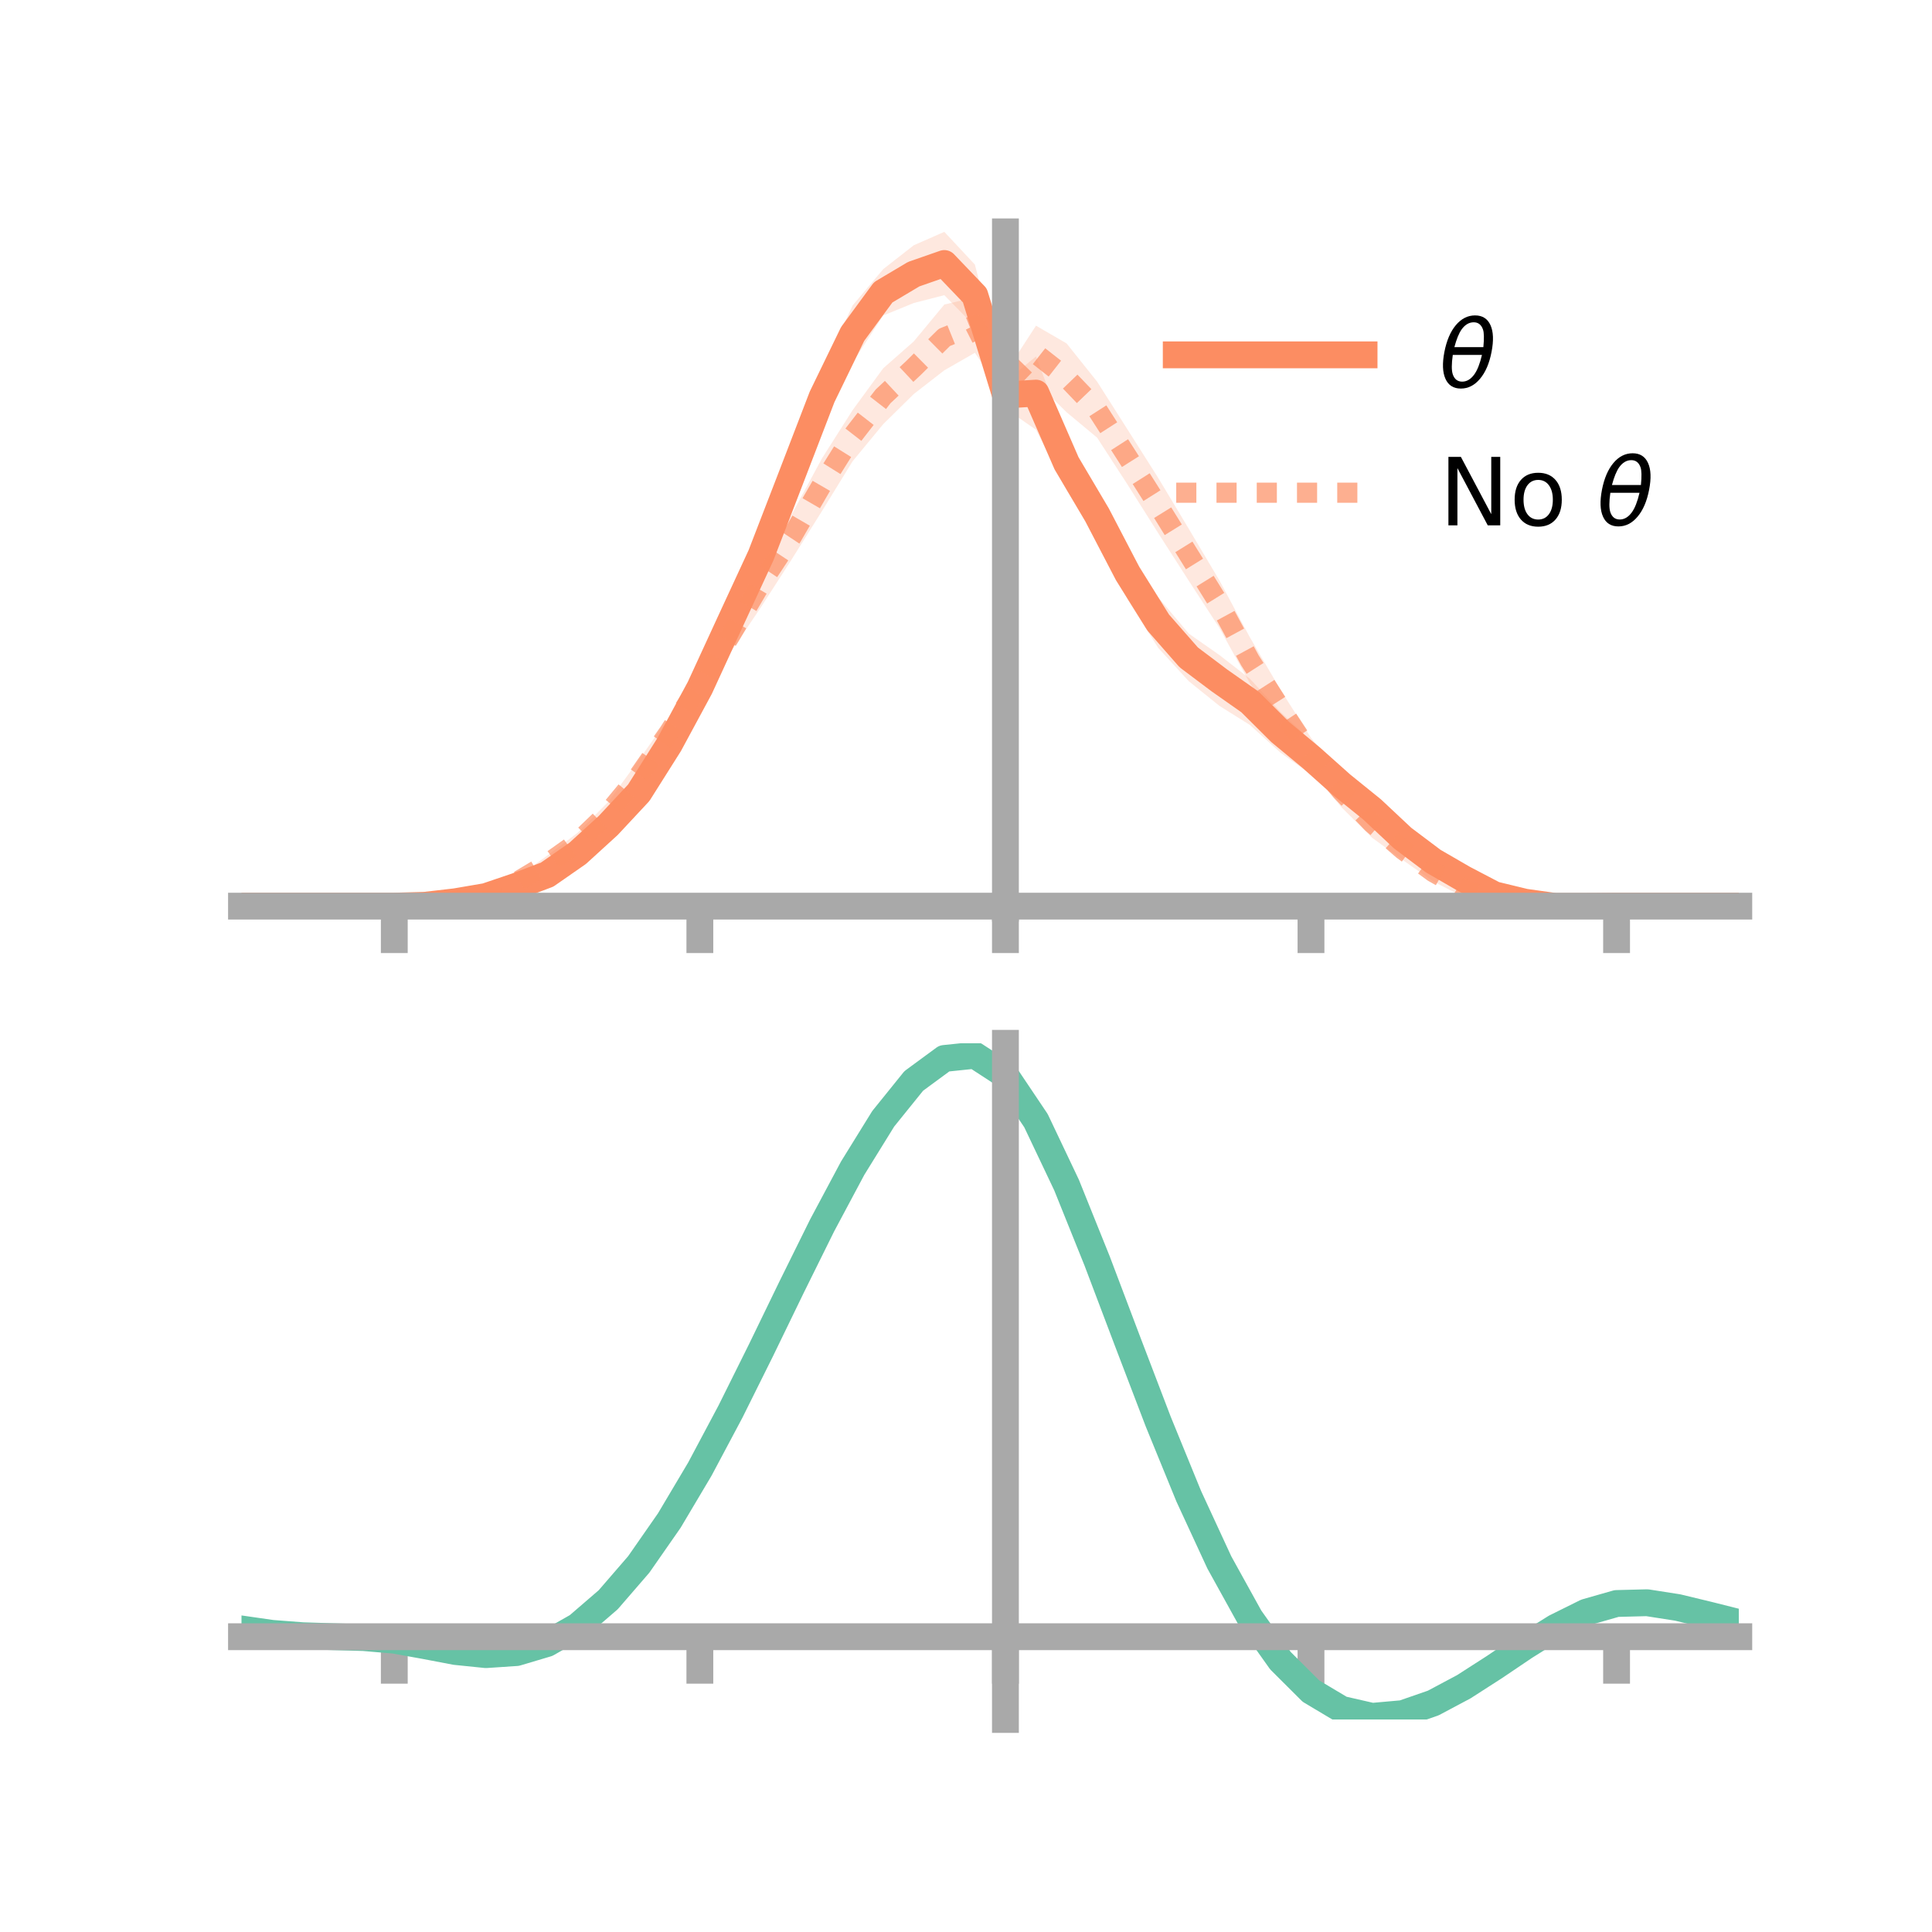 <?xml version="1.0" encoding="utf-8" standalone="no"?>
<!DOCTYPE svg PUBLIC "-//W3C//DTD SVG 1.1//EN"
  "http://www.w3.org/Graphics/SVG/1.1/DTD/svg11.dtd">
<!-- Created with matplotlib (https://matplotlib.org/) -->
<svg height="144pt" version="1.1" viewBox="0 0 144 144" width="144pt" xmlns="http://www.w3.org/2000/svg" xmlns:xlink="http://www.w3.org/1999/xlink">
 <defs>
  <style type="text/css">*{stroke-linecap:butt;stroke-linejoin:round;}</style>
 </defs>
 <g id="figure_1">
  <g id="patch_1">
   <path d="M 0 144 
L 144 144 
L 144 0 
L 0 0 
z
" style="fill:none;"/>
  </g>
  <g id="axes_1">
   <g id="patch_2">
    <path d="M 18 67.68 
L 129.6 67.68 
L 129.6 17.28 
L 18 17.28 
z
" style="fill:none;"/>
   </g>
   <g id="PolyCollection_1">
    <path clip-path="url(#pcb9d56769a)" d="M 18 67.538 
L 18 67.538 
L 20.278 67.538 
L 22.555 67.538 
L 24.833 67.538 
L 27.11 67.538 
L 29.388 67.538 
L 31.665 67.432 
L 33.943 67.088 
L 36.22 66.612 
L 38.498 65.679 
L 40.776 64.634 
L 43.053 62.991 
L 45.331 60.866 
L 47.608 57.999 
L 49.886 54.361 
L 52.163 50.027 
L 54.441 44.825 
L 56.718 39.884 
L 58.996 33.628 
L 61.273 27.659 
L 63.551 22.764 
L 65.829 20.061 
L 68.106 18.281 
L 70.384 17.28 
L 72.661 19.718 
L 74.939 28.434 
L 77.216 26.571 
L 79.494 32.562 
L 81.771 36.605 
L 84.049 40.827 
L 86.327 44.516 
L 88.604 47.225 
L 90.882 48.818 
L 93.159 50.589 
L 95.437 53.059 
L 97.714 55.191 
L 99.992 57.421 
L 102.269 59.224 
L 104.547 61.719 
L 106.824 63.586 
L 109.102 64.951 
L 111.38 66.335 
L 113.657 67.042 
L 115.935 67.444 
L 118.212 67.514 
L 120.49 67.538 
L 122.767 67.538 
L 125.045 67.538 
L 127.322 67.538 
L 129.6 67.538 
L 129.6 67.538 
L 129.6 67.538 
L 127.322 67.538 
L 125.045 67.538 
L 122.767 67.538 
L 120.49 67.539 
L 118.212 67.609 
L 115.935 67.68 
L 113.657 67.442 
L 111.38 67.048 
L 109.102 66.047 
L 106.824 64.778 
L 104.547 63.218 
L 102.269 61.443 
L 99.992 59.564 
L 97.714 57.73 
L 95.437 56.094 
L 93.159 54.035 
L 90.882 52.607 
L 88.604 50.773 
L 86.327 48.291 
L 84.049 44.68 
L 81.771 40.157 
L 79.494 36.499 
L 77.216 32.031 
L 74.939 30.449 
L 72.661 24.322 
L 70.384 22 
L 68.106 22.585 
L 65.829 23.516 
L 63.551 27.015 
L 61.273 31.508 
L 58.996 37.372 
L 56.718 42.909 
L 54.441 47.806 
L 52.163 52.502 
L 49.886 56.6 
L 47.608 60.178 
L 45.331 62.191 
L 43.053 64.223 
L 40.776 65.747 
L 38.498 66.421 
L 36.22 67.032 
L 33.943 67.333 
L 31.665 67.52 
L 29.388 67.538 
L 27.11 67.538 
L 24.833 67.538 
L 22.555 67.538 
L 20.278 67.538 
L 18 67.538 
z
" style="fill:#fc8d62;fill-opacity:0.2;"/>
   </g>
   <g id="PolyCollection_2">
    <path clip-path="url(#pcb9d56769a)" d="M 18 67.538 
L 18 67.538 
L 20.278 67.538 
L 22.555 67.538 
L 24.833 67.538 
L 27.11 67.538 
L 29.388 67.537 
L 31.665 67.428 
L 33.943 67.055 
L 36.22 66.424 
L 38.498 65.424 
L 40.776 63.782 
L 43.053 62.07 
L 45.331 59.769 
L 47.608 56.657 
L 49.886 53.427 
L 52.163 49.669 
L 54.441 46.082 
L 56.718 41.711 
L 58.996 38.37 
L 61.273 34.152 
L 63.551 30.566 
L 65.829 27.45 
L 68.106 25.449 
L 70.384 22.698 
L 72.661 22.161 
L 74.939 27.783 
L 77.216 24.274 
L 79.494 25.593 
L 81.771 28.443 
L 84.049 32.028 
L 86.327 35.621 
L 88.604 39.414 
L 90.882 43.251 
L 93.159 47.505 
L 95.437 51.405 
L 97.714 54.991 
L 99.992 57.768 
L 102.269 60.264 
L 104.547 62.569 
L 106.824 64.316 
L 109.102 65.714 
L 111.38 66.7 
L 113.657 67.04 
L 115.935 67.435 
L 118.212 67.484 
L 120.49 67.538 
L 122.767 67.538 
L 125.045 67.538 
L 127.322 67.538 
L 129.6 67.538 
L 129.6 67.538 
L 129.6 67.538 
L 127.322 67.538 
L 125.045 67.538 
L 122.767 67.538 
L 120.49 67.539 
L 118.212 67.606 
L 115.935 67.698 
L 113.657 67.644 
L 111.38 67.337 
L 109.102 66.868 
L 106.824 65.694 
L 104.547 64.097 
L 102.269 62.443 
L 99.992 60.178 
L 97.714 57.474 
L 95.437 54.132 
L 93.159 50.927 
L 90.882 46.792 
L 88.604 43.287 
L 86.327 39.739 
L 84.049 36.13 
L 81.771 32.618 
L 79.494 30.723 
L 77.216 28.468 
L 74.939 29.655 
L 72.661 26.296 
L 70.384 27.601 
L 68.106 29.37 
L 65.829 31.616 
L 63.551 34.377 
L 61.273 38.078 
L 58.996 41.711 
L 56.718 45.254 
L 54.441 48.636 
L 52.163 52.337 
L 49.886 55.663 
L 47.608 58.973 
L 45.331 61.386 
L 43.053 63.464 
L 40.776 64.986 
L 38.498 66.074 
L 36.22 67.053 
L 33.943 67.352 
L 31.665 67.551 
L 29.388 67.539 
L 27.11 67.538 
L 24.833 67.538 
L 22.555 67.538 
L 20.278 67.538 
L 18 67.538 
z
" style="fill:#fc8d62;fill-opacity:0.2;"/>
   </g>
   <g id="matplotlib.axis_1">
    <g id="xtick_1">
     <g id="line2d_1">
      <defs>
       <path d="M 0 0 
L 0 3.5 
" id="mb4801fdfb1" style="stroke:#a9a9a9;stroke-width:2;"/>
      </defs>
      <g>
       <use style="fill:#a9a9a9;stroke:#a9a9a9;stroke-width:2;" x="29.388" xlink:href="#mb4801fdfb1" y="67.538"/>
      </g>
     </g>
    </g>
    <g id="xtick_2">
     <g id="line2d_2">
      <g>
       <use style="fill:#a9a9a9;stroke:#a9a9a9;stroke-width:2;" x="52.163" xlink:href="#mb4801fdfb1" y="67.538"/>
      </g>
     </g>
    </g>
    <g id="xtick_3">
     <g id="line2d_3">
      <g>
       <use style="fill:#a9a9a9;stroke:#a9a9a9;stroke-width:2;" x="74.939" xlink:href="#mb4801fdfb1" y="67.538"/>
      </g>
     </g>
    </g>
    <g id="xtick_4">
     <g id="line2d_4">
      <g>
       <use style="fill:#a9a9a9;stroke:#a9a9a9;stroke-width:2;" x="97.714" xlink:href="#mb4801fdfb1" y="67.538"/>
      </g>
     </g>
    </g>
    <g id="xtick_5">
     <g id="line2d_5">
      <g>
       <use style="fill:#a9a9a9;stroke:#a9a9a9;stroke-width:2;" x="120.49" xlink:href="#mb4801fdfb1" y="67.538"/>
      </g>
     </g>
    </g>
   </g>
   <g id="matplotlib.axis_2"/>
   <g id="line2d_6">
    <path clip-path="url(#pcb9d56769a)" d="M 18 67.538 
L 20.278 67.538 
L 22.555 67.538 
L 24.833 67.538 
L 27.11 67.538 
L 29.388 67.538 
L 31.665 67.476 
L 33.943 67.211 
L 36.22 66.822 
L 38.498 66.05 
L 40.776 65.191 
L 43.053 63.607 
L 45.331 61.529 
L 47.608 59.088 
L 49.886 55.48 
L 52.163 51.264 
L 54.441 46.316 
L 56.718 41.396 
L 58.996 35.5 
L 61.273 29.583 
L 63.551 24.889 
L 65.829 21.788 
L 68.106 20.433 
L 70.384 19.64 
L 72.661 22.02 
L 74.939 29.442 
L 77.216 29.301 
L 79.494 34.531 
L 81.771 38.381 
L 84.049 42.754 
L 86.327 46.403 
L 88.604 48.999 
L 90.882 50.712 
L 93.159 52.312 
L 95.437 54.576 
L 97.714 56.46 
L 99.992 58.492 
L 102.269 60.333 
L 104.547 62.469 
L 106.824 64.182 
L 109.102 65.499 
L 111.38 66.691 
L 113.657 67.242 
L 115.935 67.562 
L 118.212 67.561 
L 120.49 67.538 
L 122.767 67.538 
L 125.045 67.538 
L 127.322 67.538 
L 129.6 67.538 
" style="fill:none;stroke:#fc8d62;stroke-linecap:square;stroke-width:2;"/>
   </g>
   <g id="line2d_7">
    <path clip-path="url(#pcb9d56769a)" d="M 18 67.538 
L 20.278 67.538 
L 22.555 67.538 
L 24.833 67.538 
L 27.11 67.538 
L 29.388 67.538 
L 31.665 67.489 
L 33.943 67.204 
L 36.22 66.739 
L 38.498 65.749 
L 40.776 64.384 
L 43.053 62.767 
L 45.331 60.577 
L 47.608 57.815 
L 49.886 54.545 
L 52.163 51.003 
L 54.441 47.359 
L 56.718 43.483 
L 58.996 40.041 
L 61.273 36.115 
L 63.551 32.471 
L 65.829 29.533 
L 68.106 27.409 
L 70.384 25.15 
L 72.661 24.229 
L 74.939 28.719 
L 77.216 26.371 
L 79.494 28.158 
L 81.771 30.53 
L 84.049 34.079 
L 86.327 37.68 
L 88.604 41.35 
L 90.882 45.021 
L 93.159 49.216 
L 95.437 52.768 
L 97.714 56.232 
L 99.992 58.973 
L 102.269 61.353 
L 104.547 63.333 
L 106.824 65.005 
L 109.102 66.291 
L 111.38 67.018 
L 113.657 67.342 
L 115.935 67.567 
L 118.212 67.545 
L 120.49 67.539 
L 122.767 67.538 
L 125.045 67.538 
L 127.322 67.538 
L 129.6 67.538 
" style="fill:none;stroke:#fc8d62;stroke-dasharray:1.5,1.5;stroke-dashoffset:0;stroke-opacity:0.7;stroke-width:1.5;"/>
   </g>
   <g id="patch_3">
    <path d="M 74.939 67.68 
L 74.939 17.28 
" style="fill:none;stroke:#a9a9a9;stroke-linecap:square;stroke-linejoin:miter;stroke-width:2;"/>
   </g>
   <g id="patch_4">
    <path d="M 129.6 67.68 
L 129.6 17.28 
" style="fill:none;"/>
   </g>
   <g id="patch_5">
    <path d="M 18 67.538 
L 129.6 67.538 
" style="fill:none;stroke:#a9a9a9;stroke-linecap:square;stroke-linejoin:miter;stroke-width:2;"/>
   </g>
   <g id="patch_6">
    <path d="M 18 17.28 
L 129.6 17.28 
" style="fill:none;"/>
   </g>
   <g id="legend_1">
    <g id="line2d_8">
     <path d="M 87.67 26.449 
L 101.67 26.449 
" style="fill:none;stroke:#fc8d62;stroke-linecap:square;stroke-width:2;"/>
    </g>
    <g id="line2d_9"/>
    <g id="text_1">
     <!-- $\theta$ -->
     <g transform="translate(107.27 28.899)scale(0.07 -0.07)">
      <defs>
       <path d="M 45.516 34.672 
L 14.453 34.672 
Q 12.359 20.062 14.5 13.875 
Q 17.188 6.25 24.469 6.25 
Q 31.781 6.25 37.359 13.922 
Q 42.234 20.656 45.516 34.672 
z
M 47.016 42.969 
Q 48.344 56.844 46.625 61.719 
Q 43.953 69.438 36.766 69.438 
Q 29.297 69.438 23.828 61.812 
Q 19.531 55.672 16.156 42.969 
z
M 38.188 76.766 
Q 49.906 76.766 54.594 66.406 
Q 59.281 56.109 55.719 37.844 
Q 52.203 19.625 43.453 9.281 
Q 34.766 -1.125 23.047 -1.125 
Q 11.281 -1.125 6.641 9.281 
Q 2 19.625 5.516 37.844 
Q 9.078 56.109 17.719 66.406 
Q 26.422 76.766 38.188 76.766 
z
" id="DejaVuSans-Oblique-952"/>
      </defs>
      <use transform="translate(0 0.234)" xlink:href="#DejaVuSans-Oblique-952"/>
     </g>
    </g>
    <g id="line2d_10">
     <path d="M 87.67 36.724 
L 101.67 36.724 
" style="fill:none;stroke:#fc8d62;stroke-dasharray:1.5,1.5;stroke-dashoffset:0;stroke-opacity:0.7;stroke-width:1.5;"/>
    </g>
    <g id="line2d_11"/>
    <g id="text_2">
     <!-- No $\theta$ -->
     <g transform="translate(107.27 39.174)scale(0.07 -0.07)">
      <defs>
       <path d="M 9.812 72.906 
L 23.094 72.906 
L 55.422 11.922 
L 55.422 72.906 
L 64.984 72.906 
L 64.984 0 
L 51.703 0 
L 19.391 60.984 
L 19.391 0 
L 9.812 0 
z
" id="DejaVuSans-78"/>
       <path d="M 30.609 48.391 
Q 23.391 48.391 19.188 42.75 
Q 14.984 37.109 14.984 27.297 
Q 14.984 17.484 19.156 11.844 
Q 23.344 6.203 30.609 6.203 
Q 37.797 6.203 41.984 11.859 
Q 46.188 17.531 46.188 27.297 
Q 46.188 37.016 41.984 42.703 
Q 37.797 48.391 30.609 48.391 
z
M 30.609 56 
Q 42.328 56 49.016 48.375 
Q 55.719 40.766 55.719 27.297 
Q 55.719 13.875 49.016 6.219 
Q 42.328 -1.422 30.609 -1.422 
Q 18.844 -1.422 12.172 6.219 
Q 5.516 13.875 5.516 27.297 
Q 5.516 40.766 12.172 48.375 
Q 18.844 56 30.609 56 
z
" id="DejaVuSans-111"/>
       <path id="DejaVuSans-32"/>
      </defs>
      <use transform="translate(0 0.234)" xlink:href="#DejaVuSans-78"/>
      <use transform="translate(74.805 0.234)" xlink:href="#DejaVuSans-111"/>
      <use transform="translate(135.986 0.234)" xlink:href="#DejaVuSans-32"/>
      <use transform="translate(167.773 0.234)" xlink:href="#DejaVuSans-Oblique-952"/>
     </g>
    </g>
   </g>
  </g>
  <g id="axes_2">
   <g id="patch_7">
    <path d="M 18 128.16 
L 129.6 128.16 
L 129.6 77.76 
L 18 77.76 
z
" style="fill:none;"/>
   </g>
   <g id="PolyCollection_3">
    <path clip-path="url(#p05500460ab)" d="M 18 121.459 
L 18 121.37 
L 20.278 121.705 
L 22.555 121.881 
L 24.833 121.952 
L 27.11 122.018 
L 29.388 122.214 
L 31.665 122.623 
L 33.943 123.048 
L 36.22 123.27 
L 38.498 123.111 
L 40.776 122.431 
L 43.053 121.124 
L 45.331 119.127 
L 47.608 116.434 
L 49.886 113.087 
L 52.163 109.166 
L 54.441 104.791 
L 56.718 100.114 
L 58.996 95.325 
L 61.273 90.637 
L 63.551 86.292 
L 65.829 82.551 
L 68.106 79.69 
L 70.384 77.995 
L 72.661 77.76 
L 74.939 79.267 
L 77.216 82.702 
L 79.494 87.561 
L 81.771 93.291 
L 84.049 99.391 
L 86.327 105.438 
L 88.604 111.09 
L 90.882 116.092 
L 93.159 120.267 
L 95.437 123.514 
L 97.714 125.804 
L 99.992 127.17 
L 102.269 127.694 
L 104.547 127.497 
L 106.824 126.722 
L 109.102 125.531 
L 111.38 124.094 
L 113.657 122.587 
L 115.935 121.185 
L 118.212 120.068 
L 120.49 119.421 
L 122.767 119.366 
L 125.045 119.73 
L 127.322 120.292 
L 129.6 120.879 
L 129.6 120.993 
L 129.6 120.993 
L 127.322 120.435 
L 125.045 119.898 
L 122.767 119.551 
L 120.49 119.612 
L 118.212 120.264 
L 115.935 121.407 
L 113.657 122.856 
L 111.38 124.42 
L 109.102 125.912 
L 106.824 127.146 
L 104.547 127.949 
L 102.269 128.16 
L 99.992 127.643 
L 97.714 126.292 
L 95.437 124.043 
L 93.159 120.874 
L 90.882 116.816 
L 88.604 111.962 
L 86.327 106.475 
L 84.049 100.6 
L 81.771 94.666 
L 79.494 89.086 
L 77.216 84.351 
L 74.939 81.007 
L 72.661 79.548 
L 70.384 79.788 
L 68.106 81.444 
L 65.829 84.226 
L 63.551 87.851 
L 61.273 92.047 
L 58.996 96.563 
L 56.718 101.165 
L 54.441 105.647 
L 52.163 109.833 
L 49.886 113.577 
L 47.608 116.773 
L 45.331 119.35 
L 43.053 121.278 
L 40.776 122.562 
L 38.498 123.236 
L 36.22 123.383 
L 33.943 123.14 
L 31.665 122.696 
L 29.388 122.287 
L 27.11 122.095 
L 24.833 122.028 
L 22.555 121.954 
L 20.278 121.78 
L 18 121.459 
z
" style="fill:#66c2a5;fill-opacity:0.2;"/>
   </g>
   <g id="matplotlib.axis_3">
    <g id="xtick_6">
     <g id="line2d_12">
      <g>
       <use style="fill:#a9a9a9;stroke:#a9a9a9;stroke-width:2;" x="29.388" xlink:href="#mb4801fdfb1" y="121.99"/>
      </g>
     </g>
    </g>
    <g id="xtick_7">
     <g id="line2d_13">
      <g>
       <use style="fill:#a9a9a9;stroke:#a9a9a9;stroke-width:2;" x="52.163" xlink:href="#mb4801fdfb1" y="121.99"/>
      </g>
     </g>
    </g>
    <g id="xtick_8">
     <g id="line2d_14">
      <g>
       <use style="fill:#a9a9a9;stroke:#a9a9a9;stroke-width:2;" x="74.939" xlink:href="#mb4801fdfb1" y="121.99"/>
      </g>
     </g>
    </g>
    <g id="xtick_9">
     <g id="line2d_15">
      <g>
       <use style="fill:#a9a9a9;stroke:#a9a9a9;stroke-width:2;" x="97.714" xlink:href="#mb4801fdfb1" y="121.99"/>
      </g>
     </g>
    </g>
    <g id="xtick_10">
     <g id="line2d_16">
      <g>
       <use style="fill:#a9a9a9;stroke:#a9a9a9;stroke-width:2;" x="120.49" xlink:href="#mb4801fdfb1" y="121.99"/>
      </g>
     </g>
    </g>
   </g>
   <g id="matplotlib.axis_4"/>
   <g id="line2d_17">
    <path clip-path="url(#p05500460ab)" d="M 18 121.415 
L 20.278 121.742 
L 22.555 121.917 
L 24.833 121.99 
L 27.11 122.056 
L 29.388 122.25 
L 31.665 122.659 
L 33.943 123.094 
L 36.22 123.327 
L 38.498 123.174 
L 40.776 122.496 
L 43.053 121.201 
L 45.331 119.238 
L 47.608 116.604 
L 49.886 113.332 
L 52.163 109.499 
L 54.441 105.219 
L 56.718 100.64 
L 58.996 95.944 
L 61.273 91.342 
L 63.551 87.072 
L 65.829 83.389 
L 68.106 80.567 
L 70.384 78.891 
L 72.661 78.654 
L 74.939 80.137 
L 77.216 83.527 
L 79.494 88.323 
L 81.771 93.979 
L 84.049 99.996 
L 86.327 105.956 
L 88.604 111.526 
L 90.882 116.454 
L 93.159 120.57 
L 95.437 123.778 
L 97.714 126.048 
L 99.992 127.406 
L 102.269 127.927 
L 104.547 127.723 
L 106.824 126.934 
L 109.102 125.721 
L 111.38 124.257 
L 113.657 122.721 
L 115.935 121.296 
L 118.212 120.166 
L 120.49 119.516 
L 122.767 119.458 
L 125.045 119.814 
L 127.322 120.363 
L 129.6 120.936 
" style="fill:none;stroke:#66c2a5;stroke-linecap:square;stroke-width:2;"/>
   </g>
   <g id="patch_8">
    <path d="M 74.939 128.16 
L 74.939 77.76 
" style="fill:none;stroke:#a9a9a9;stroke-linecap:square;stroke-linejoin:miter;stroke-width:2;"/>
   </g>
   <g id="patch_9">
    <path d="M 129.6 128.16 
L 129.6 77.76 
" style="fill:none;"/>
   </g>
   <g id="patch_10">
    <path d="M 18 121.99 
L 129.6 121.99 
" style="fill:none;stroke:#a9a9a9;stroke-linecap:square;stroke-linejoin:miter;stroke-width:2;"/>
   </g>
   <g id="patch_11">
    <path d="M 18 77.76 
L 129.6 77.76 
" style="fill:none;"/>
   </g>
  </g>
 </g>
 <defs>
  <clipPath id="pcb9d56769a">
   <rect height="50.4" width="111.6" x="18" y="17.28"/>
  </clipPath>
  <clipPath id="p05500460ab">
   <rect height="50.4" width="111.6" x="18" y="77.76"/>
  </clipPath>
 </defs>
</svg>
